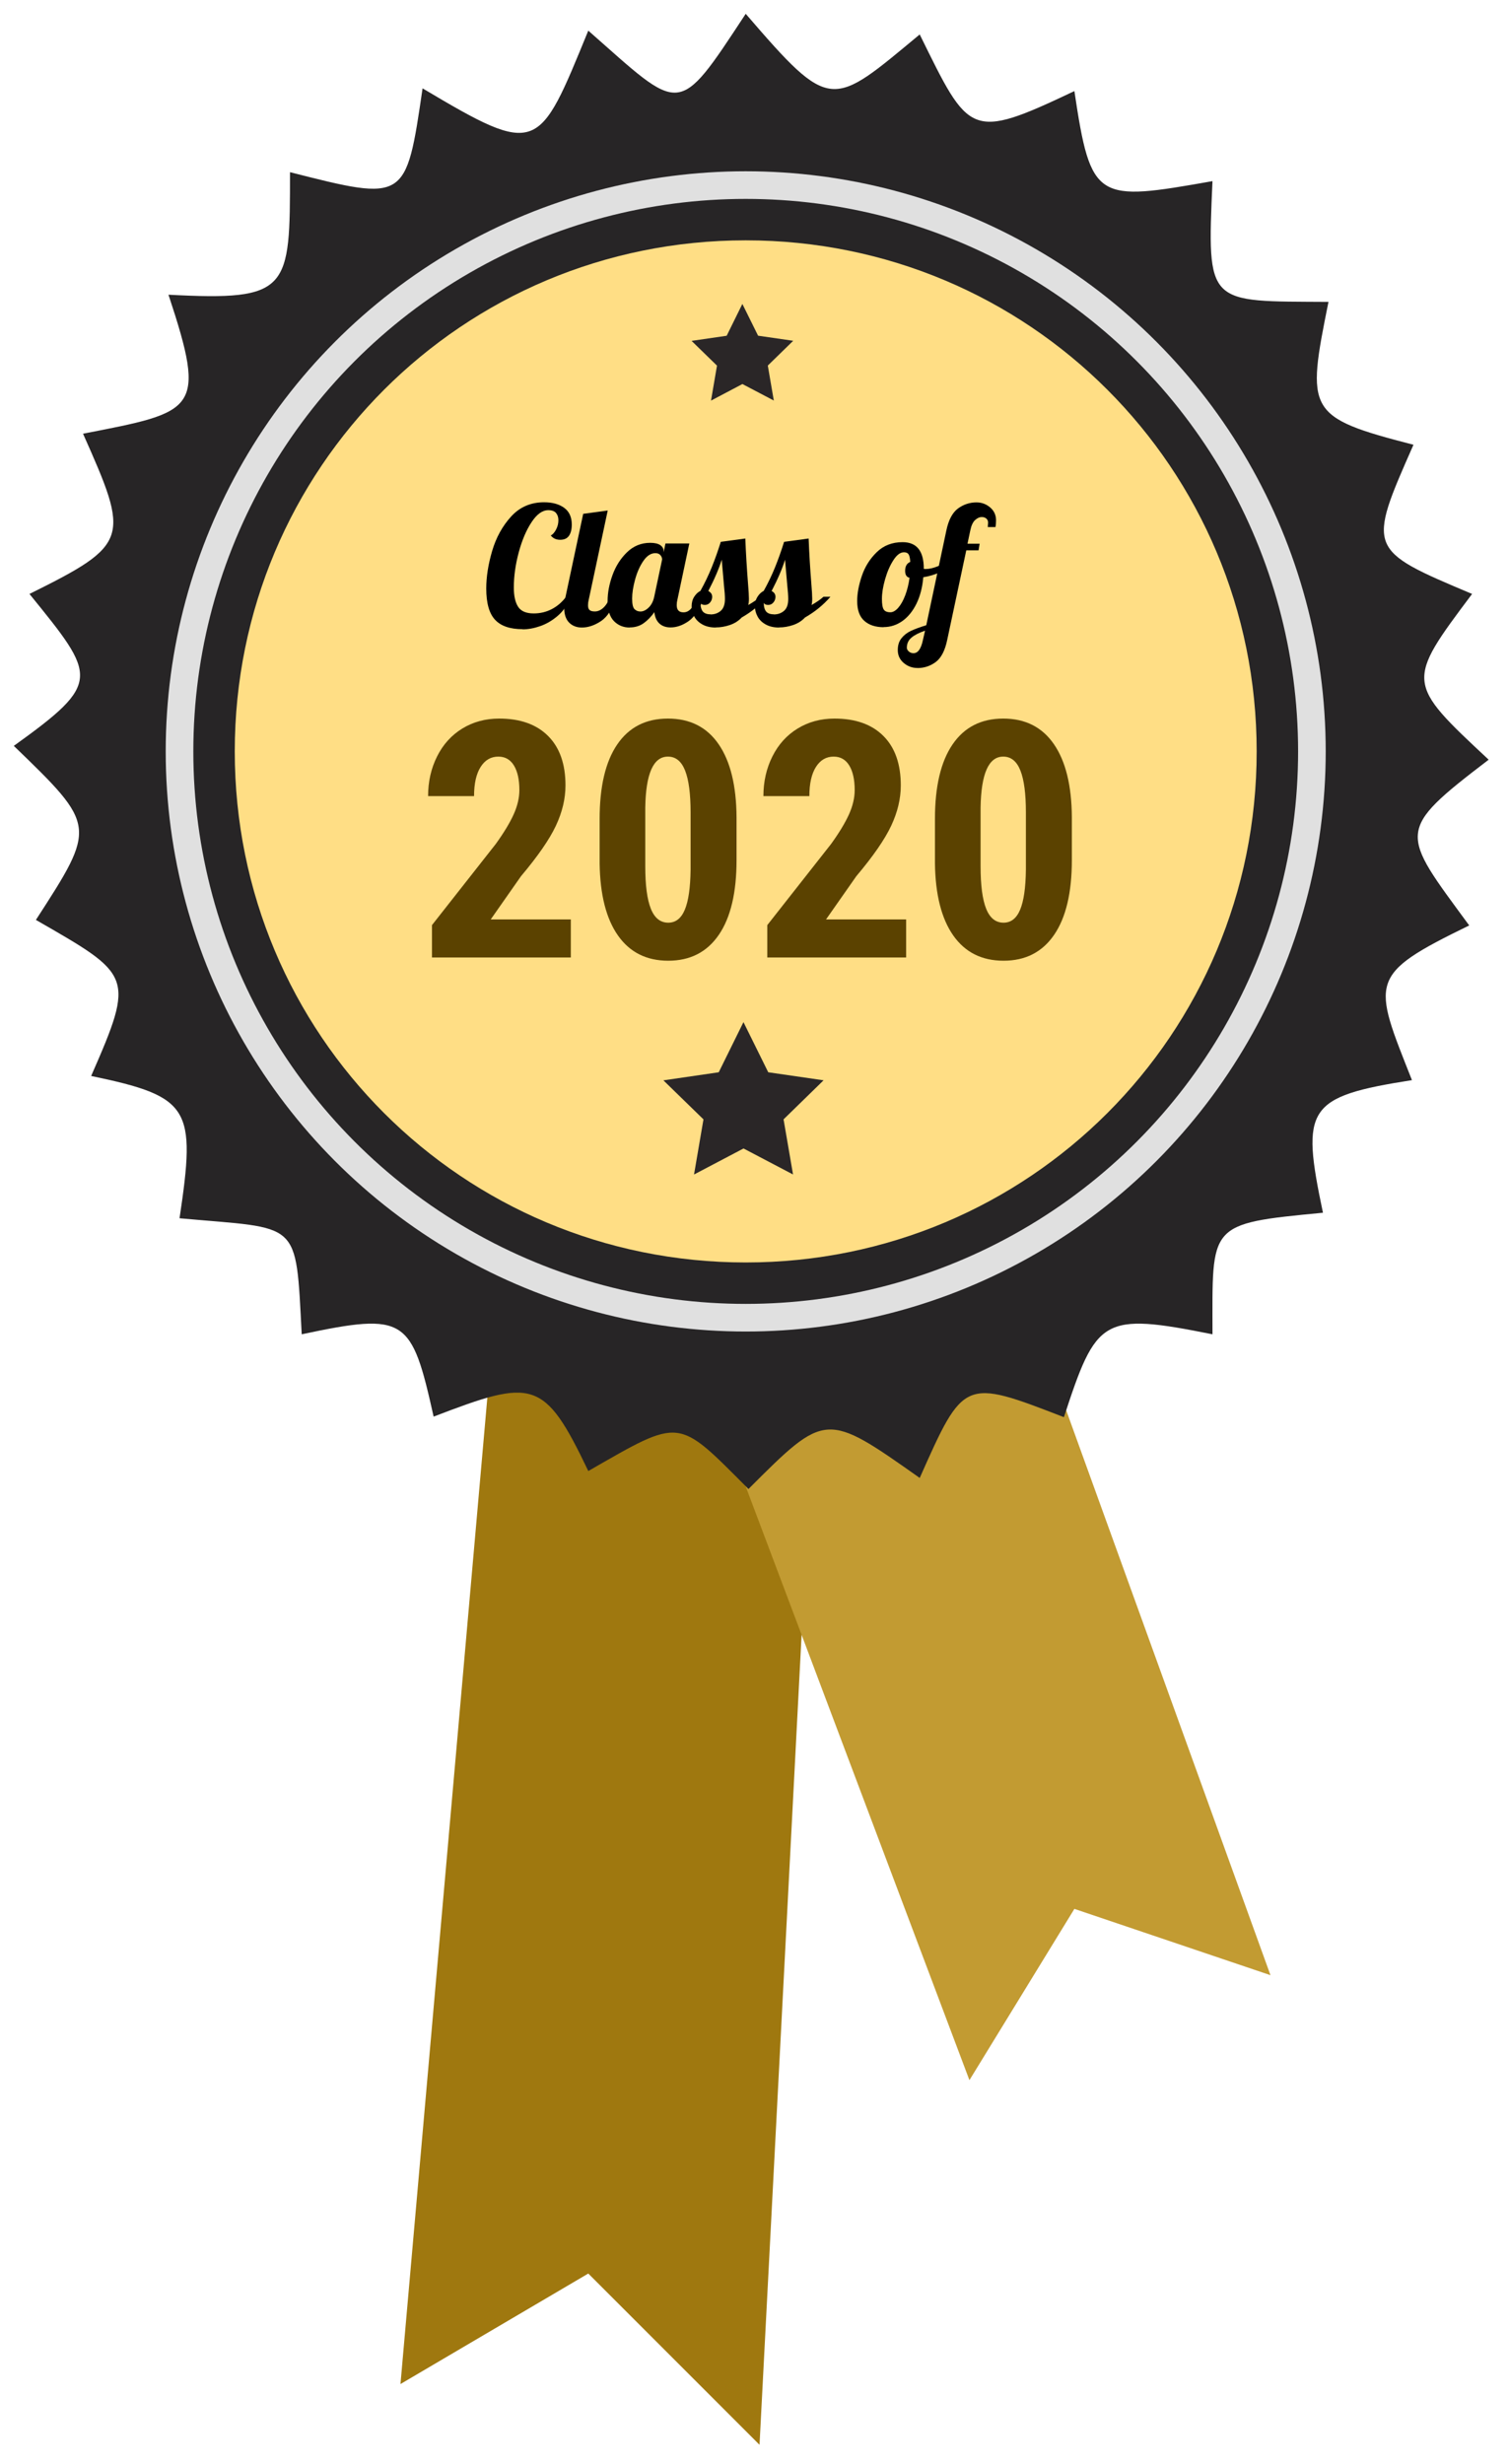 <svg xmlns="http://www.w3.org/2000/svg" xmlns:xlink="http://www.w3.org/1999/xlink" width="273" height="446" stroke="#000" stroke-linecap="round" stroke-linejoin="round" fill="#fff" fill-rule="evenodd">
    <g stroke="none">
        <path d="M89.5 238.5l58 11.5-10 192.5-31-31-34 20 17-193z" fill="#9f780f"/>
        <path d="M126.5 246.5l61-6.5L230 357.5l-35.5-12-19 31-49-130z" fill="#c29b32"/>
        <path d="M2.5 135c16-11.5 15-12.5 2.834-27.5 18.166-9 18.166-10 9.698-29C35.5 74.5 37.5 74.5 30.5 53.343c22 1.157 22-.843 22-22.179 21 5.336 21 5.336 24-15.173 21 12.508 21 11.508 30-10.444C123.5 20.5 122.5 21.5 135 2.5c15.5 18 15.5 17 31.5 3.736 9 18.264 9 19.264 28 10.251 3 20.013 4 20.013 25 16.298-1 22.715-1 21.715 21 21.854-4 19.861-4 20.861 15.387 25.861-8.387 19-8.387 19 10.613 27-12 16-12 16 3 30-17 13-16 13-3.522 30-18.478 9-17.478 10-10.366 28-19.111 3-20.111 5.008-16.111 24-21 2.008-20 2-20 22-20-4-21-3-26.896 15-18.104-7-18.104-7-26.104 11-17-12-17-12-31 2-13-13-12-13-29-3.252-8-16.748-10-16.748-28-9.848-4-17.9-5-18.9-23.88-14.9-1.12-21-.153-19-22.12-21 3-20 2-22-16-25.756C24.5 176.5 23.872 176.5 6.5 166.5c11-17 11-17-4-31.5" fill="#272526"/>
    </g>
    <circle cx="135" cy="136" stroke-width="5" fill="none" stroke="#e0e0e0" r="102.5"/>
    <g stroke="none">
        <path d="M42.5 136c0-51.245 41.255-92.5 92.5-92.5s92.5 41.255 92.5 92.5-41.255 92.5-92.5 92.5-92.5-41.255-92.5-92.5z" fill="#ffde85"/>
        <path d="M139.078 194.077l10.02 1.452-7.247 7.069 1.715 9.978-8.964-4.708-8.959 4.714 1.708-9.98-7.252-7.064 10.017-1.46L134.593 185zM137.24 60.76l6.357.921-4.598 4.485 1.088 6.33-5.687-2.987-5.684 3 1.083-6.331-4.601-4.482 6.355-.926 2.84-5.76z" fill="#2a2627"/>
        <g fill="#000">
            <path d="M94.609 113.88q-3.4 0-4.98-1.7-1.6-1.7-1.6-5.67 0-3.15 1.065-6.78 1.065-3.63 3.42-6.225 2.355-2.595 5.985-2.595 2.25 0 3.63 1 1.38 1 1.38 3.03 0 1.3-.5 2.025-.5.735-1.6.735-1.08 0-1.7-.78.54-.27.96-1.08.42-.8.42-1.68 0-.8-.435-1.32-.435-.5-1.395-.5-1.6 0-3.03 2.175-1.44 2.175-2.325 5.475-.885 3.3-.885 6.36 0 2.28.78 3.48.78 1.2 2.82 1.2 1.77 0 3.27-.78 1.5-.78 2.58-2.22l.7.3q-.75 1.9-2.22 3.15-1.47 1.26-3.15 1.845-1.68.585-3.18.585z"/>
            <path d="M105.349 113.58q-1.44 0-2.325-.9-.885-.9-.885-2.7 0-.75.24-1.95l3.2-15.03 4.44-.6-3.45 16.2q-.12.45-.12.96 0 .6.285.855.285.255.945.255.87 0 1.62-.735.75-.735 1.08-1.905h1.26q-1.1 3.24-2.85 4.395-1.74 1.155-3.45 1.155z"/>
            <path d="M113.989 113.58q-1.7 0-2.85-1.17-1.14-1.17-1.14-3.66 0-2.22.885-4.665.885-2.445 2.64-4.14 1.755-1.695 4.185-1.695 1.23 0 1.83.42.6.42.6 1.1v.2l.33-1.6h4.32l-2.16 10.2q-.12.45-.12.96 0 1.3 1.23 1.3.84 0 1.455-.78.615-.78.975-2.04h1.26q-1.1 3.24-2.745 4.395-1.635 1.155-3.285 1.155-1.26 0-2.025-.705-.765-.705-.915-2.055-.87 1.23-1.935 1.995-1.065.765-2.535.765zm1.95-2.9q.75 0 1.485-.705.735-.705 1.005-1.935l1.44-6.78q0-.4-.3-.765-.3-.375-.93-.375-1.2 0-2.16 1.395-.96 1.395-1.5 3.36-.54 1.965-.54 3.465 0 1.5.435 1.92.435.42 1.065.42z"/>
            <use xlink:href="#B"/>
            <use xlink:href="#B" x="11.46"/>
            <path d="M159.979 113.52q-2.22 0-3.5-1.14-1.3-1.14-1.3-3.6 0-2.04.84-4.53.84-2.5 2.7-4.305 1.86-1.815 4.68-1.815 3.84 0 3.84 4.8v.03q.1.03.33.03 1 0 2.28-.525 1.3-.525 2.34-1.275l.27.8q-.87.93-2.265 1.575-1.395.645-3.045.915-.24 2.73-1.23 4.77-1 2.04-2.55 3.15-1.56 1.1-3.4 1.1zm1.2-2.7q.72 0 1.44-.825.72-.825 1.26-2.25.54-1.425.78-3.165-.8-.18-.8-1.26 0-1.23.93-1.62-.06-1-.3-1.365-.24-.375-.84-.375-1 0-1.92 1.44-.93 1.44-1.5 3.45-.57 2-.57 3.54 0 1.44.33 1.935.33.495 1.2.495z"/>
            <path d="M166.069 120.9q-1.4 0-2.475-.915-1.065-.915-1.065-2.325 0-1.3.66-2.13.66-.84 1.7-1.335 1.05-.495 2.8-1.035l3.63-17.13q.6-2.88 2.115-4 1.515-1.1 3.345-1.1 1.4 0 2.475.915 1.065.915 1.065 2.325 0 .7-.1 1.23h-1.4q.06-.66.06-.8 0-.48-.33-.75-.33-.27-.8-.27-.63 0-1.23.555-.6.555-.87 1.905l-.5 2.37h2.2l-.2 1.2h-2.22l-3.45 16.2q-.6 2.9-2.07 4.005-1.47 1.095-3.3 1.095zm-.7-2.67q1.2 0 1.7-2.34l.4-1.74q-1.6.54-2.445 1.245-.855.705-.855 1.845 0 .36.36.675.36.315.84.315z"/>
        </g>
        <g fill="#5b4200">
            <path d="M103.34 166.415V173.3H78.203v-5.859l11.543-14.678q2.197-3.047 3.237-5.347 1.04-2.3 1.04-4.409 0-2.842-.981-4.453-.982-1.611-2.827-1.611-2.021 0-3.208 1.875-1.187 1.875-1.187 5.273H77.5q0-3.926 1.626-7.178 1.626-3.252 4.57-5.054 2.944-1.802 6.665-1.802 5.713 0 8.862 3.149 3.149 3.149 3.149 8.95 0 3.603-1.743 7.31-1.743 3.706-6.314 9.126l-5.479 7.822h14.502z"/>
            <use xlink:href="#C"/>
            <path d="M164.043 166.415V173.3h-25.137v-5.859l11.543-14.678q2.197-3.047 3.237-5.347 1.04-2.3 1.04-4.409 0-2.842-.981-4.453-.982-1.611-2.827-1.611-2.021 0-3.208 1.875-1.187 1.875-1.187 5.273h-8.32q0-3.926 1.626-7.178 1.626-3.252 4.57-5.054 2.944-1.802 6.665-1.802 5.713 0 8.862 3.149 3.149 3.149 3.149 8.95 0 3.603-1.743 7.31-1.743 3.706-6.314 9.126l-5.479 7.822h14.502z"/>
            <use xlink:href="#C" x="60.703"/>
        </g>
    </g>
    <defs >
        <path id="B" d="M129.589 113.58q-1.44 0-2.43-.555-1-.555-1.47-1.44-.48-.885-.48-1.845 0-1 .465-1.725.465-.735 1.125-1.065 1.17-2.1 2.04-4.245.87-2.145 1.65-4.635l4.44-.6q.15 3.84.5 8.3.15 1.8.15 2.6 0 .7-.12 1.14 1.4-.8 2.16-1.5h1.26q-1.92 2.22-4.6 3.75-.87.93-2.145 1.365-1.275.435-2.565.435zm-.96-2.37q1.1 0 1.86-.66.75-.66.75-2.13 0-.9-.18-2.52-.3-3.42-.4-4.6-.72 2.37-2.43 5.67.7.36.7 1.05 0 .57-.375 1.02-.375.45-.945.45-.63 0-.8-.4 0 1.08.435 1.6.435.5 1.395.5z"/>
        <path id="C" d="M133.34 147.9v7.764q0 8.848-3.208 13.535-3.208 4.688-9.155 4.688-5.889 0-9.097-4.556-3.208-4.556-3.325-13.052v-8.057q0-8.818 3.193-13.491 3.193-4.673 9.17-4.673 5.976 0 9.17 4.629 3.193 4.629 3.252 13.213zm-8.32 9.521v-10.4q0-5.039-.996-7.559-.996-2.519-3.106-2.519-3.955 0-4.102 9.229v10.635q0 5.156 1.011 7.676 1.011 2.52 3.149 2.52 2.022 0 3.003-2.358.982-2.358 1.04-7.222z"/>
    </defs>
</svg>
